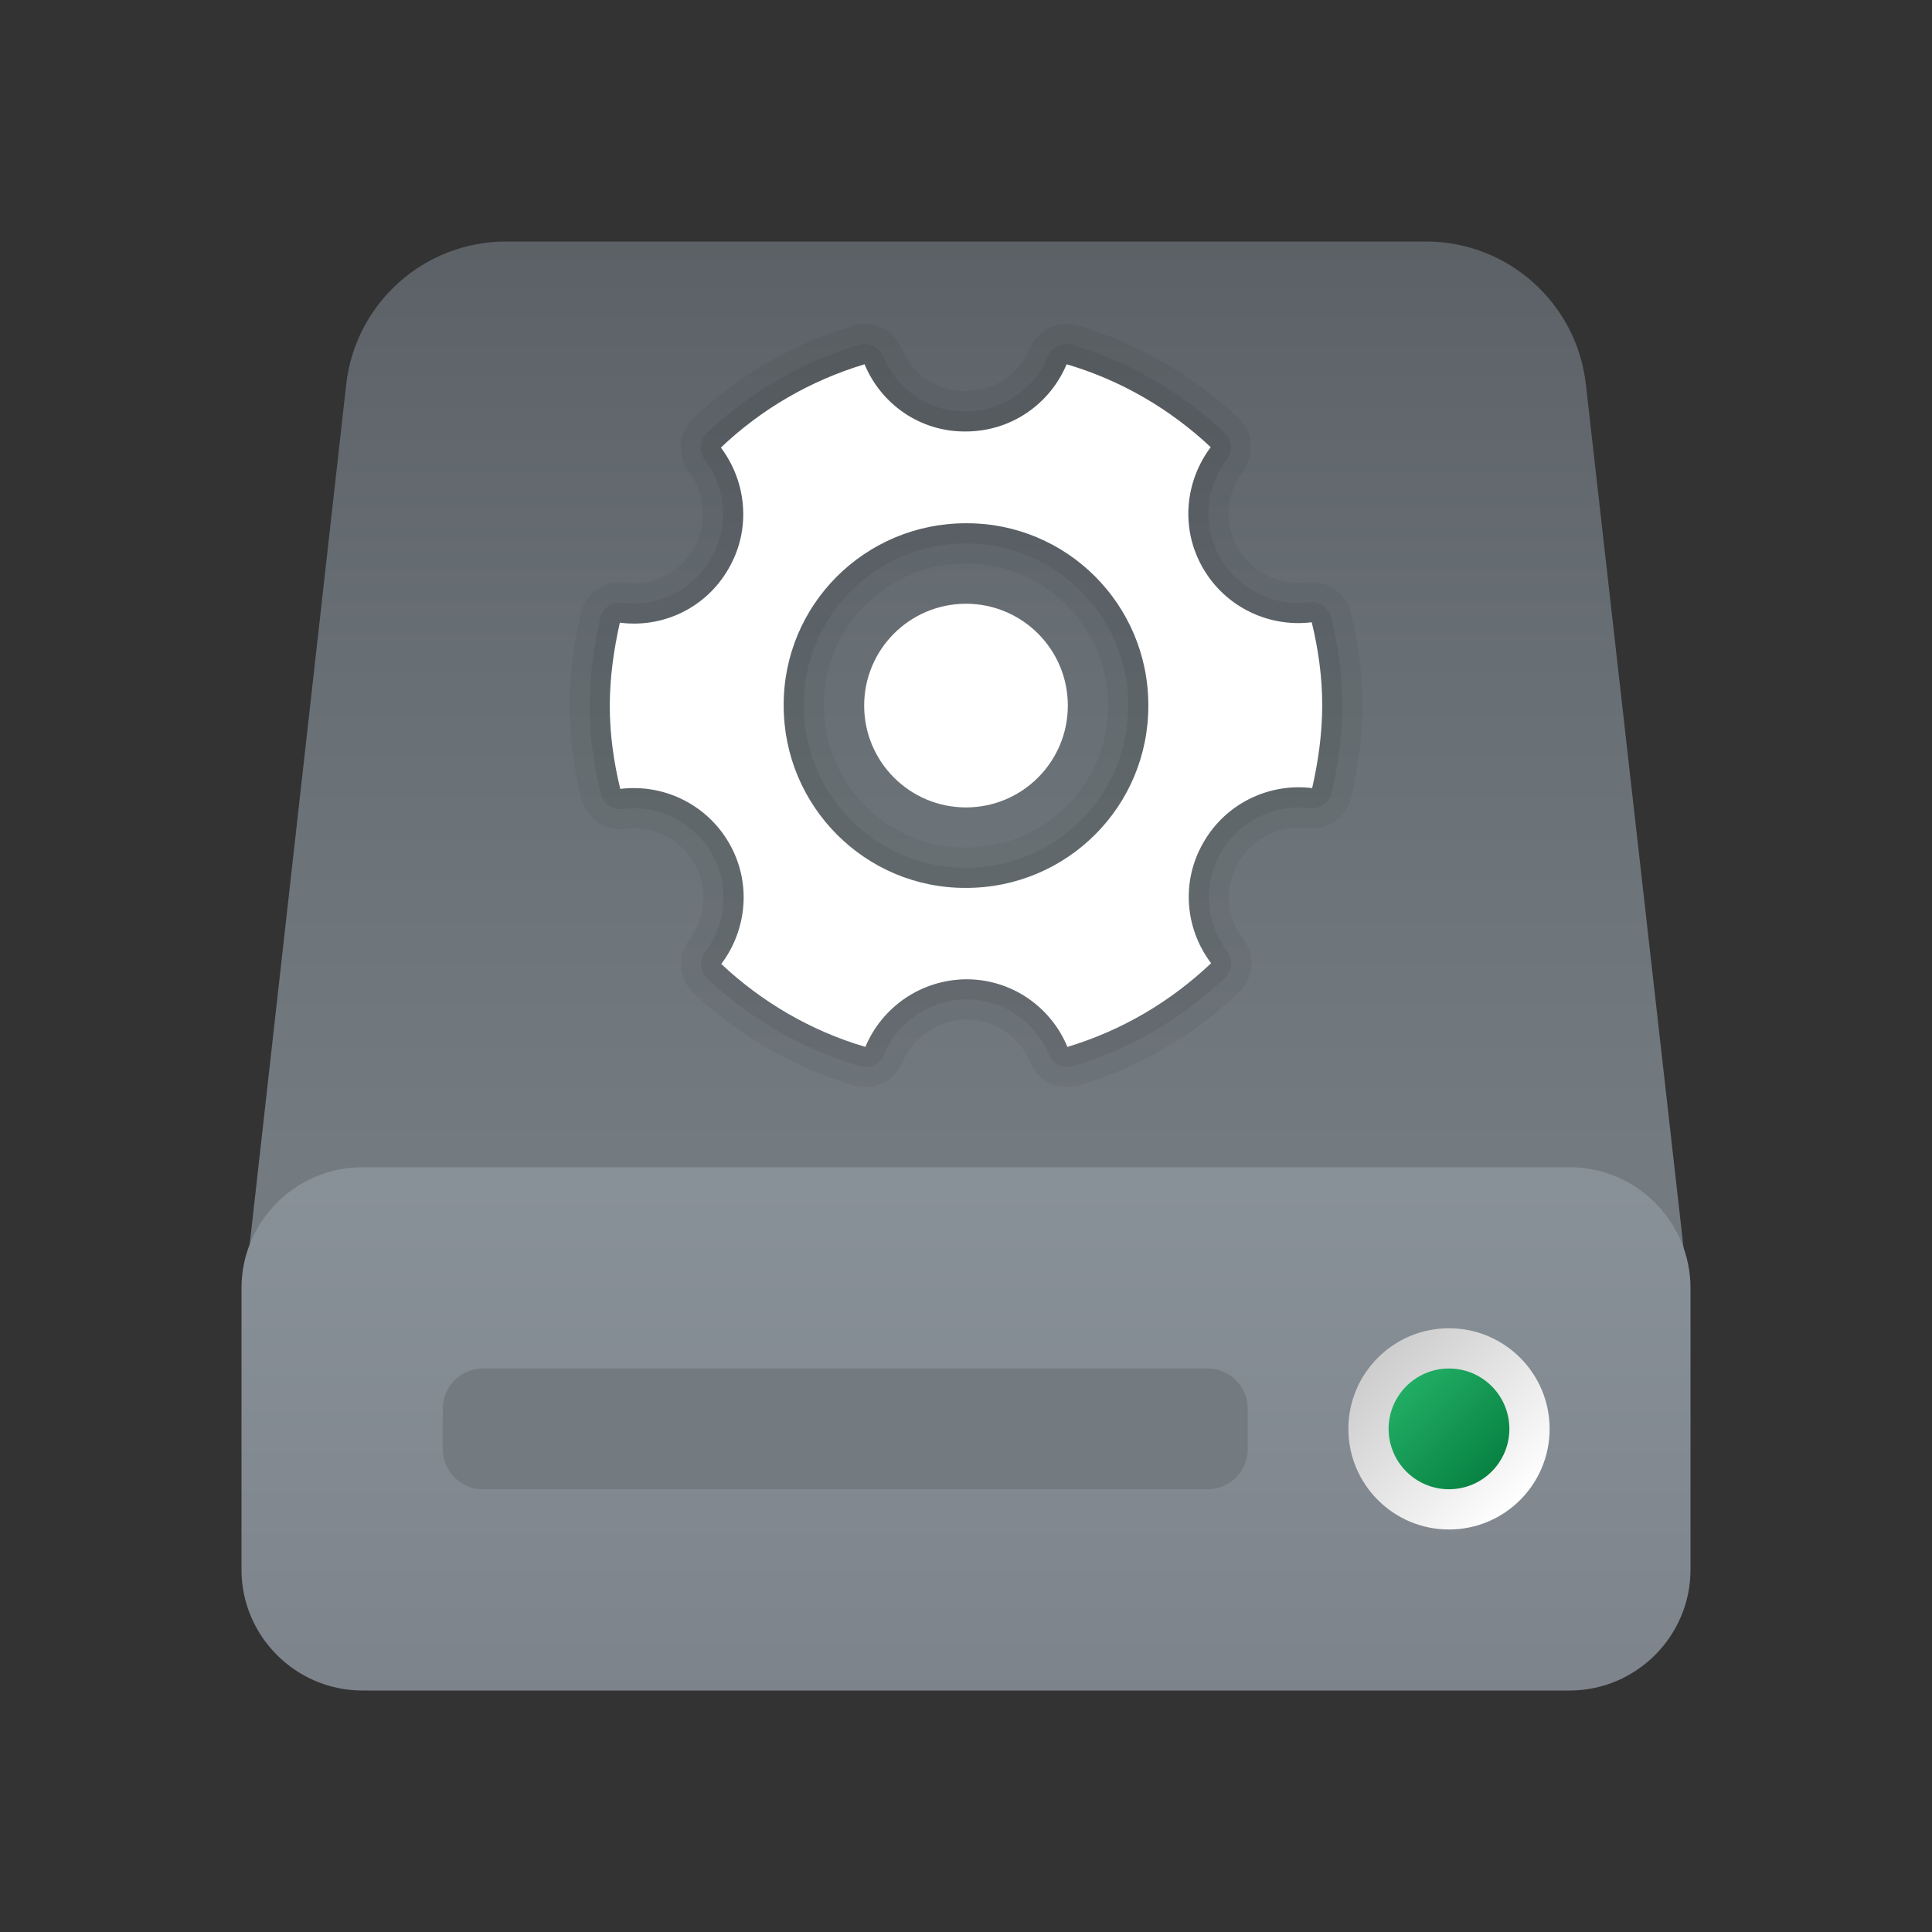 <svg xmlns="http://www.w3.org/2000/svg" baseProfile="basic" viewBox="0 0 48 48"><rect x="0" y="0" width="48" height="48" fill="#333333" stroke="none"/><linearGradient id="E2Pyuy9OzYKzsAPiBMNvLa" x1="24.011" x2="24.011" y1="1022.248" y2="996.107" gradientTransform="translate(0 -993.67)" gradientUnits="userSpaceOnUse"><stop offset="0" stop-color="#737b80"/><stop offset=".473" stop-color="#686f74"/><stop offset="1" stop-color="#575c61"/></linearGradient><path fill="url(#E2Pyuy9OzYKzsAPiBMNvLa)" d="M41.829,31.015L39.401,9.551C39.173,7.528,37.462,6,35.427,6H12.576	c-2.037,0-3.748,1.53-3.975,3.554l-2.408,21.46L24,31L41.829,31.015z"/><linearGradient id="E2Pyuy9OzYKzsAPiBMNvLb" x1="-4610" x2="-4610" y1="1023.114" y2="1040.414" gradientTransform="matrix(-1 0 0 1 -4586 -993.67)" gradientUnits="userSpaceOnUse"><stop offset="0" stop-color="#899198"/><stop offset="1" stop-color="#787e85"/></linearGradient><path fill="url(#E2Pyuy9OzYKzsAPiBMNvLb)" d="M9,42h30c1.65,0,3-1.35,3-3v-7c0-1.65-1.35-3-3-3H9c-1.65,0-3,1.35-3,3v7	C6,40.65,7.35,42,9,42z"/><linearGradient id="E2Pyuy9OzYKzsAPiBMNvLc" x1="37.773" x2="34.17" y1="1030.943" y2="1027.34" gradientTransform="translate(0 -993.67)" gradientUnits="userSpaceOnUse"><stop offset="0" stop-color="#fff"/><stop offset=".242" stop-color="#f2f2f2"/><stop offset="1" stop-color="#ccc"/></linearGradient><path fill="url(#E2Pyuy9OzYKzsAPiBMNvLc)" d="M38.5,35.5c0,1.38-1.12,2.5-2.5,2.5s-2.5-1.12-2.5-2.5S34.62,33,36,33S38.5,34.12,38.5,35.5z"/><linearGradient id="E2Pyuy9OzYKzsAPiBMNvLd" x1="34.94" x2="37.06" y1="1028.109" y2="1030.231" gradientTransform="translate(0 -993.67)" gradientUnits="userSpaceOnUse"><stop offset="0" stop-color="#21ad64"/><stop offset="1" stop-color="#088242"/></linearGradient><path fill="url(#E2Pyuy9OzYKzsAPiBMNvLd)" d="M37.5,35.5c0,0.828-0.672,1.5-1.5,1.5s-1.5-0.672-1.5-1.5S35.172,34,36,34	S37.5,34.672,37.5,35.5z"/><path fill="#737b80" d="M12,34h18c0.552,0,1,0.448,1,1v1c0,0.552-0.448,1-1,1H12c-0.552,0-1-0.448-1-1v-1	C11,34.448,11.448,34,12,34z"/><path d="M26.52,27.01c-0.406,0-0.769-0.243-0.924-0.618c-0.268-0.645-0.89-1.062-1.586-1.062c-0.693,0.006-1.318,0.425-1.588,1.066 c-0.155,0.372-0.518,0.613-0.922,0.613c-0.098,0-0.193-0.014-0.285-0.042c-1.469-0.431-2.846-1.223-3.98-2.289 c-0.372-0.351-0.421-0.922-0.113-1.33c0.423-0.561,0.472-1.309,0.124-1.907c-0.309-0.532-0.884-0.862-1.5-0.862 c-0.07,0-0.142,0.004-0.212,0.013c-0.021,0.002-0.103,0.008-0.123,0.008c-0.462,0-0.861-0.314-0.972-0.763 c-0.191-0.788-0.288-1.561-0.288-2.297c0-0.716,0.09-1.465,0.273-2.289c0.104-0.46,0.505-0.782,0.977-0.782 c0.021,0,0.108,0.006,0.13,0.009c0.075,0.01,0.148,0.015,0.223,0.015c0.609,0,1.176-0.329,1.478-0.859 c0.352-0.603,0.304-1.352-0.119-1.913c-0.305-0.407-0.258-0.977,0.109-1.326c1.132-1.075,2.468-1.85,3.971-2.303 c0.092-0.028,0.19-0.043,0.289-0.043c0.406,0,0.769,0.243,0.924,0.618c0.265,0.639,0.877,1.052,1.562,1.052 c0.722,0,1.339-0.405,1.612-1.056C25.733,8.291,26.095,8.05,26.5,8.05c0.096,0,0.191,0.014,0.283,0.041 c1.472,0.433,2.849,1.225,3.982,2.291c0.372,0.351,0.421,0.922,0.113,1.33c-0.423,0.561-0.472,1.309-0.124,1.907 c0.309,0.532,0.884,0.862,1.501,0.862c0.07,0,0.141-0.004,0.211-0.013c0.021-0.002,0.103-0.008,0.123-0.008 c0.462,0,0.861,0.314,0.972,0.763c0.191,0.788,0.288,1.561,0.288,2.297c0,0.724-0.09,1.47-0.275,2.282 C33.472,20.26,33.07,20.58,32.6,20.58c-0.023,0-0.107-0.005-0.131-0.009c-0.06-0.007-0.13-0.011-0.201-0.011 c-0.619,0-1.193,0.332-1.498,0.866c-0.351,0.603-0.305,1.347,0.116,1.899c0.31,0.405,0.265,0.977-0.106,1.331 c-1.143,1.085-2.479,1.863-3.972,2.312C26.717,26.995,26.618,27.01,26.52,27.01z M24.01,14c-0.955,0-1.849,0.369-2.516,1.039 c-0.664,0.666-1.027,1.549-1.024,2.487c0,1.95,1.576,3.534,3.514,3.534c0.96,0,1.855-0.368,2.521-1.037 c0.665-0.667,1.029-1.555,1.025-2.499C27.53,15.58,25.951,14,24.01,14z" opacity=".05"/><path d="M33.076,15.342c-0.056-0.227-0.258-0.382-0.486-0.382c-0.02,0-0.041,0.001-0.062,0.004 c-0.091,0.011-0.182,0.017-0.272,0.017c-0.794,0-1.535-0.426-1.934-1.111c-0.448-0.772-0.387-1.737,0.157-2.458 c0.153-0.204,0.129-0.49-0.057-0.665c-1.077-1.012-2.385-1.764-3.781-2.175C26.594,8.556,26.547,8.55,26.5,8.55 c-0.197,0-0.382,0.117-0.461,0.307c-0.347,0.828-1.15,1.363-2.073,1.363c-0.888,0-1.682-0.534-2.023-1.361 C21.863,8.667,21.678,8.55,21.48,8.55c-0.048,0-0.097,0.007-0.145,0.021c-1.428,0.43-2.696,1.166-3.771,2.187 c-0.184,0.175-0.207,0.46-0.055,0.663c0.544,0.722,0.605,1.687,0.154,2.461c-0.391,0.686-1.124,1.111-1.912,1.111 c-0.096,0-0.191-0.006-0.287-0.019c-0.022-0.003-0.044-0.004-0.065-0.004c-0.231,0-0.437,0.16-0.488,0.391 c-0.176,0.786-0.262,1.499-0.262,2.18c0,0.696,0.092,1.429,0.273,2.178c0.056,0.227,0.258,0.382,0.486,0.382 c0.021,0,0.041-0.001,0.062-0.004c0.091-0.011,0.183-0.017,0.273-0.017c0.793,0,1.534,0.426,1.933,1.111 c0.448,0.772,0.387,1.737-0.157,2.458c-0.153,0.204-0.129,0.49,0.057,0.665c1.077,1.012,2.385,1.764,3.782,2.175 c0.047,0.014,0.094,0.021,0.141,0.021c0.197,0,0.382-0.117,0.461-0.307c0.347-0.827,1.152-1.365,2.049-1.373 c0.899,0,1.703,0.538,2.048,1.371c0.079,0.191,0.265,0.309,0.462,0.309c0.048,0,0.097-0.007,0.145-0.021 c1.417-0.426,2.686-1.165,3.771-2.195c0.185-0.176,0.208-0.463,0.053-0.666c-0.543-0.714-0.604-1.674-0.152-2.449 c0.394-0.69,1.134-1.118,1.933-1.118c0.091,0,0.181,0.005,0.271,0.016c0.021,0.003,0.041,0.004,0.061,0.004 c0.23,0,0.436-0.159,0.487-0.389c0.177-0.775,0.263-1.485,0.263-2.171C33.35,16.824,33.258,16.091,33.076,15.342z M26.859,20.376 c-0.761,0.763-1.776,1.184-2.876,1.184c-2.213,0-4.014-1.808-4.014-4.032c-0.008-2.206,1.78-4.028,4.04-4.028 c2.212,0,4.021,1.804,4.021,4.022C28.034,18.602,27.618,19.615,26.859,20.376z" opacity=".07"/><path fill="#fff" d="M32.59,15.46c-1.05,0.13-2.13-0.36-2.7-1.34s-0.45-2.16,0.19-3.01c-1-0.94-2.22-1.66-3.58-2.06	c-0.41,0.98-1.37,1.67-2.51,1.67c-1.13,0.01-2.1-0.68-2.51-1.67c-1.36,0.41-2.57,1.12-3.57,2.07c0.64,0.85,0.76,2.03,0.19,3.01	c-0.56,0.98-1.64,1.48-2.7,1.34c-0.15,0.67-0.25,1.36-0.25,2.07c0,0.71,0.1,1.4,0.26,2.06c1.05-0.13,2.13,0.36,2.7,1.34	s0.45,2.16-0.19,3.01c1,0.94,2.22,1.66,3.58,2.06c0.41-0.98,1.37-1.67,2.51-1.68c1.13,0,2.1,0.69,2.51,1.68	c1.36-0.41,2.57-1.13,3.57-2.08c-0.64-0.84-0.76-2.02-0.19-3c0.56-0.98,1.64-1.48,2.7-1.35c0.15-0.66,0.25-1.35,0.25-2.06	C32.85,16.81,32.75,16.12,32.59,15.46z M24,22.06c-2.503,0.01-4.53-2.027-4.53-4.53C19.46,15.027,21.488,13,24,13	c2.503-0.01,4.53,2.018,4.53,4.52C28.54,20.033,26.512,22.06,24,22.06z"/><circle cx="24" cy="17.53" r="2.53" fill="#fff"/></svg>